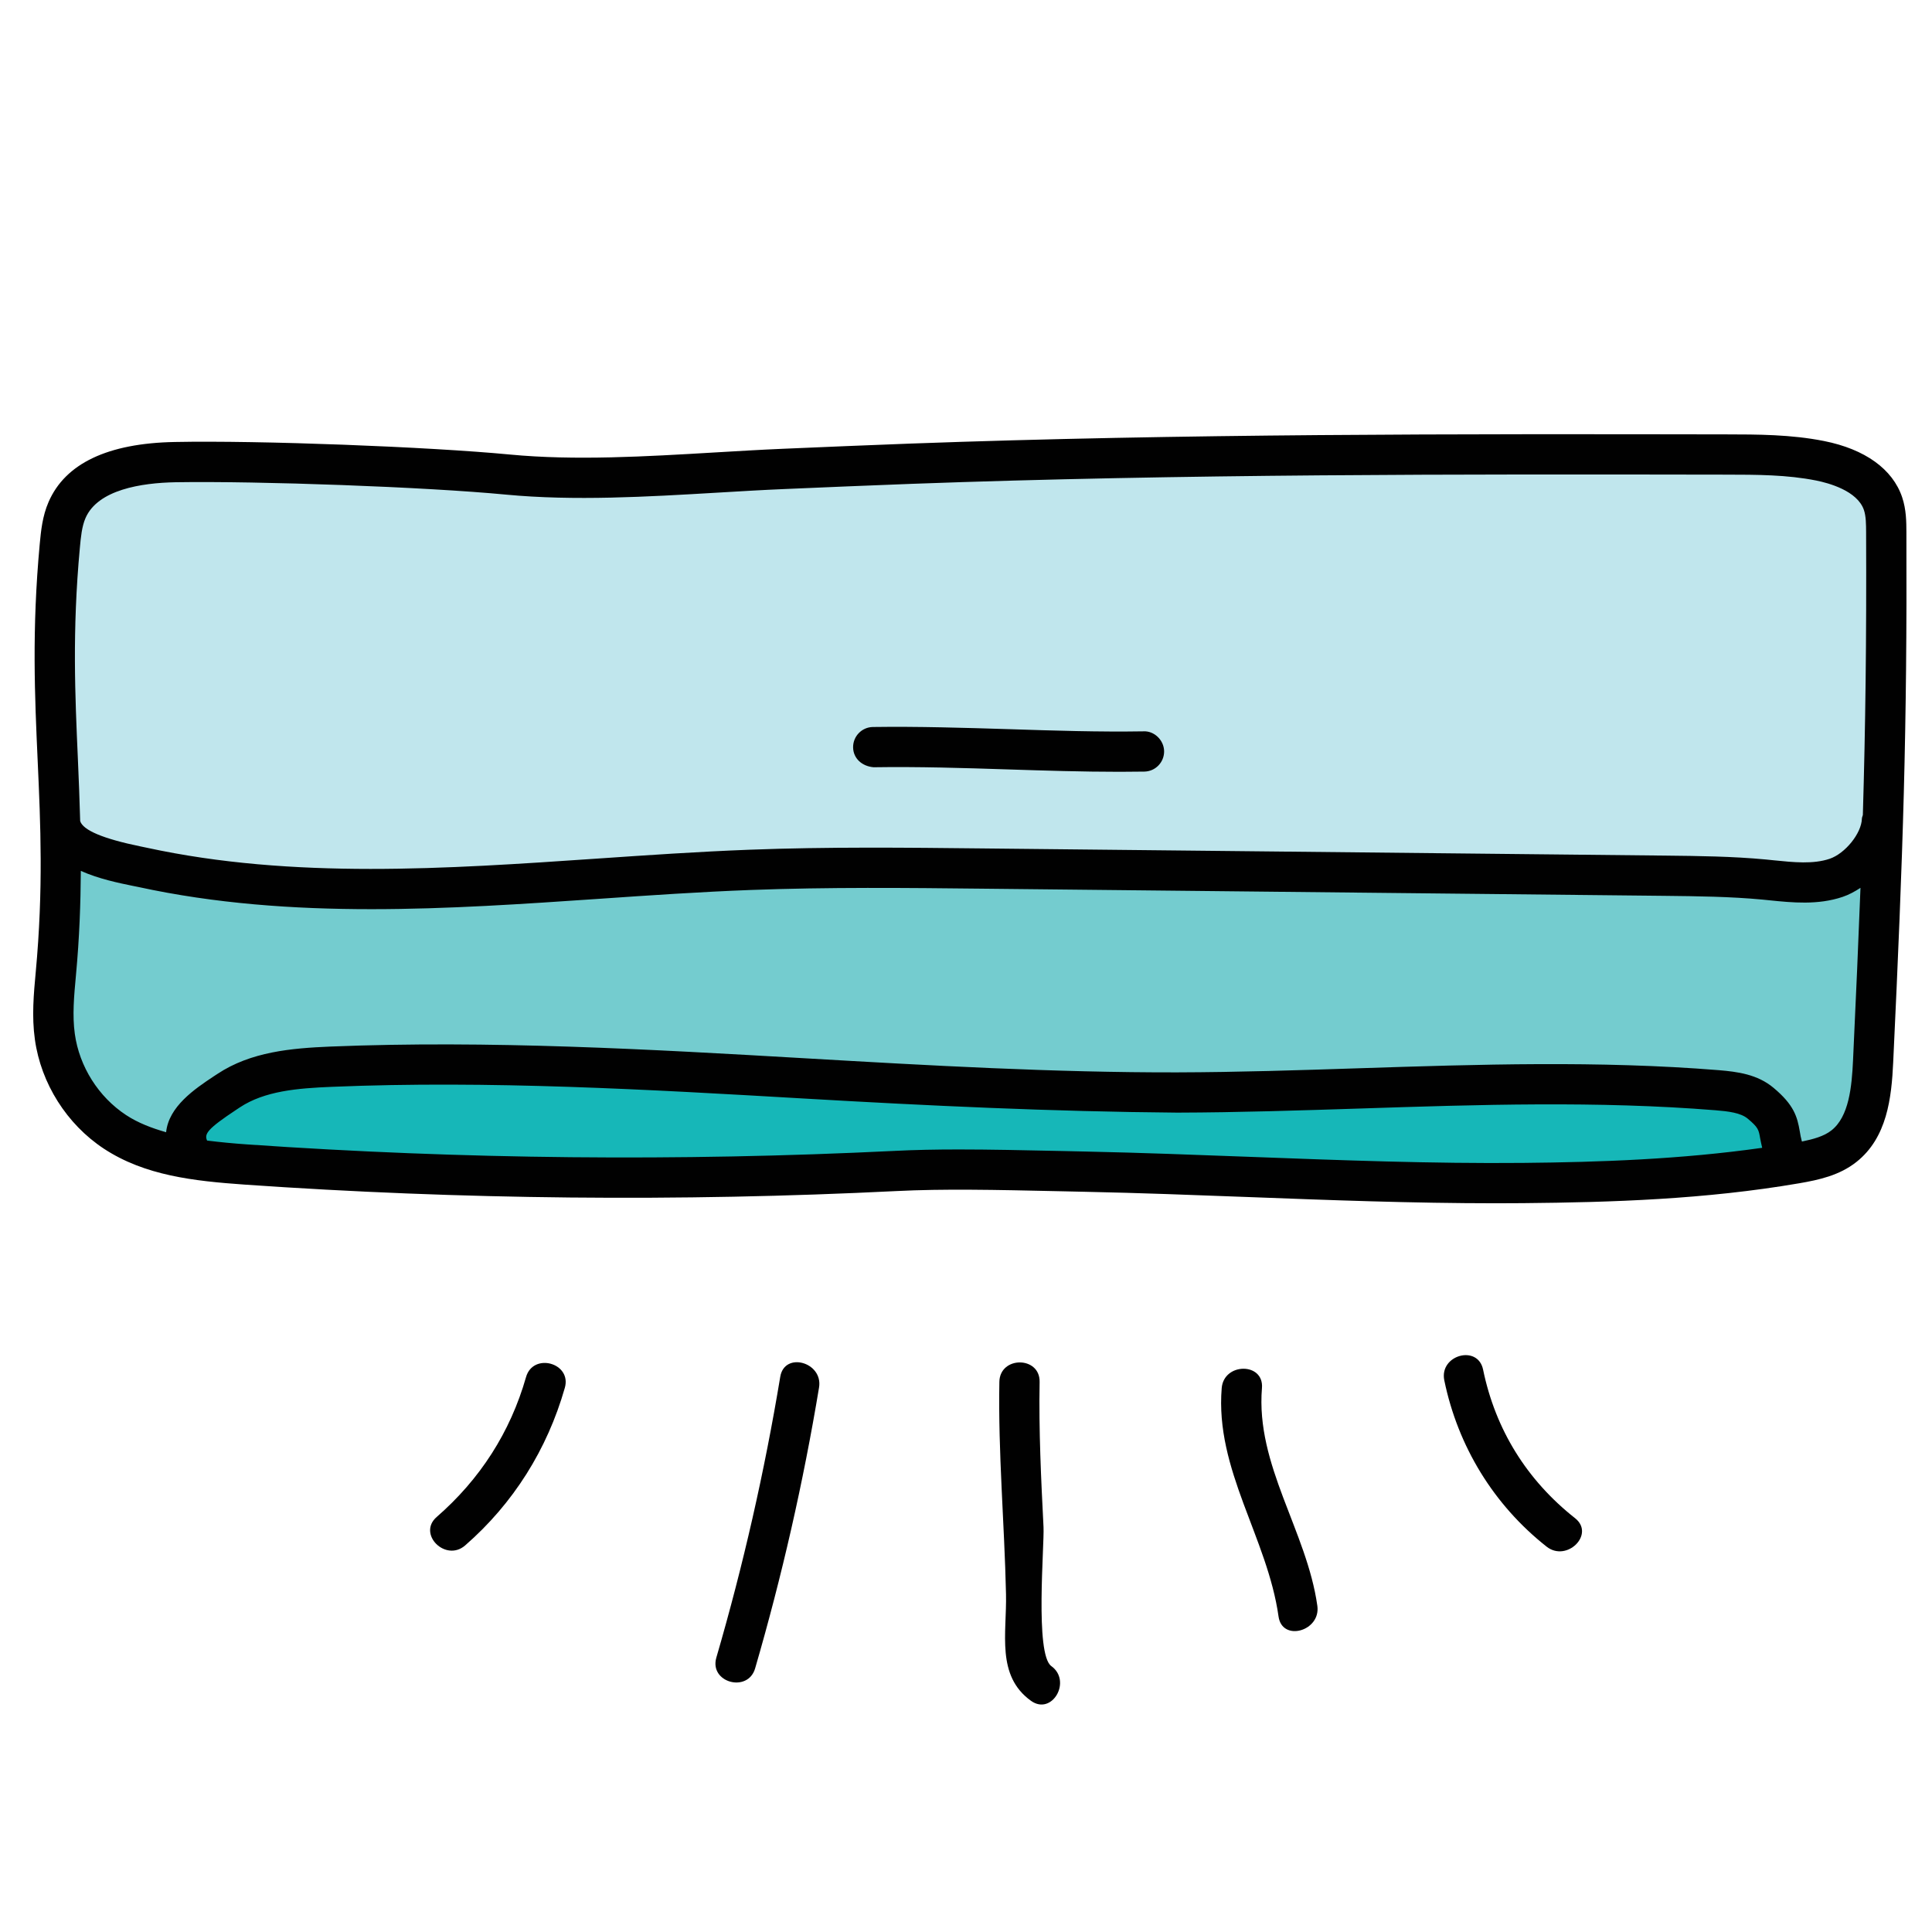 <svg xmlns="http://www.w3.org/2000/svg"  viewBox="0 0 48 48" width="64px" height="64px"><path fill="#74cccf" d="M26.98,29.11c3.616,0.076,7.247,0.314,10.863,0.281c2.267-0.021,4.541-0.102,6.775-0.486 c0.421-0.073,0.859-0.164,1.194-0.429c0.601-0.476,0.688-1.34,0.725-2.106c0.238-5.045,0.347-8.097,0.327-13.148 c-0.001-0.239-0.003-0.483-0.079-0.709c-0.211-0.627-0.915-0.937-1.564-1.065c-0.771-0.153-1.563-0.155-2.35-0.156 c-6.748-0.009-13.498-0.018-20.242,0.23c-1.053,0.039-2.106,0.084-3.159,0.128c-2.208,0.094-4.645,0.351-6.845,0.141 c-2.053-0.196-6.209-0.347-8.271-0.309c-1.038,0.019-2.274,0.237-2.688,1.189c-0.122,0.28-0.152,0.591-0.18,0.895 c-0.39,4.21,0.291,6.42-0.099,10.63c-0.048,0.52-0.096,1.045-0.024,1.562c0.133,0.951,0.691,1.835,1.494,2.363 c0.944,0.621,2.124,0.732,3.252,0.81c5.368,0.374,10.758,0.428,16.132,0.161C23.583,29.026,25.055,29.069,26.98,29.11z"/><path fill="#c0e6ed" d="M1.404,14.751c0,0-0.904-3.381,3.513-3.275s10.876,0.581,14.959,0.156s23.541-0.344,23.541-0.344 s3.468-0.913,3.449,2.774s-0.107,5.906-0.107,5.906s1.081,1.964-3.136,1.866c-4.217-0.098-19.998-0.263-19.998-0.263 s-14.11,0.549-15.168,0.511c-1.058-0.038-6.939,0.526-6.948-2.567S1.404,14.751,1.404,14.751z"/><path fill="#16b7b8" d="M44.447,28.901c-0.396-0.79-0.028-0.928-0.707-1.493c-0.294-0.245-0.7-0.291-1.081-0.322 c-4.459-0.36-8.94,0.045-13.413,0.057c-7.013,0.018-14.016-0.931-21.023-0.641c-0.882,0.037-1.81,0.107-2.545,0.596 c-0.736,0.488-1.368,0.863-0.898,1.61l8.053,0.524c0,0,5.625-0.013,9.959-0.331s8.782,0.173,11.917,0.331 C37.843,29.391,43.082,29.327,44.447,28.901z"/><path fill="#010101" d="M27.815,19.175c-0.931,0-1.865-0.03-2.772-0.059c-1.097-0.036-2.231-0.071-3.34-0.054 c-0.286-0.025-0.503-0.217-0.508-0.492c-0.004-0.276,0.216-0.504,0.492-0.508c1.134-0.016,2.279,0.02,3.388,0.054 c1.096,0.036,2.23,0.072,3.339,0.054c0.26-0.013,0.503,0.216,0.508,0.492c0.004,0.276-0.216,0.504-0.492,0.508 C28.225,19.173,28.02,19.175,27.815,19.175z"/><path fill="#010101" d="M47.364,13.22c-0.001-0.249-0.002-0.559-0.106-0.867c-0.235-0.698-0.924-1.194-1.94-1.396 c-0.82-0.163-1.646-0.164-2.447-0.165c-6.638-0.011-13.507-0.018-20.261,0.229c-1.054,0.039-2.108,0.084-3.162,0.129 c-0.551,0.023-1.117,0.058-1.689,0.091c-1.707,0.101-3.471,0.206-5.087,0.052c-2.021-0.193-6.231-0.354-8.328-0.312 c-1.666,0.031-2.721,0.533-3.137,1.49c-0.155,0.356-0.189,0.724-0.22,1.048c-0.198,2.139-0.123,3.788-0.051,5.383 c0.071,1.562,0.144,3.176-0.048,5.247c-0.05,0.542-0.102,1.103-0.021,1.678c0.152,1.092,0.793,2.105,1.714,2.712 c1.016,0.668,2.231,0.803,3.492,0.892c5.367,0.374,10.816,0.428,16.192,0.161c1.174-0.059,2.452-0.032,4.072,0.004l0.632,0.014 c1.343,0.028,2.689,0.079,4.035,0.13c2.02,0.077,4.102,0.155,6.163,0.155c0.227,0,0.454-0.001,0.68-0.003 c2.184-0.02,4.525-0.093,6.856-0.494c0.486-0.084,0.996-0.194,1.419-0.529c0.764-0.604,0.873-1.595,0.914-2.476 C47.283,21.156,47.383,18.169,47.364,13.22z M1.984,13.611c0.024-0.261,0.049-0.531,0.141-0.741 c0.307-0.705,1.386-0.873,2.238-0.889c2.078-0.033,6.221,0.117,8.214,0.308c1.691,0.16,3.496,0.054,5.241-0.049 c0.567-0.034,1.126-0.067,1.672-0.09c1.052-0.045,2.104-0.09,3.156-0.129c6.735-0.247,13.593-0.24,20.223-0.229 c0.786,0.001,1.529,0.002,2.252,0.146c0.303,0.061,1.025,0.252,1.188,0.734c0.052,0.154,0.053,0.356,0.054,0.552 c0.011,2.695-0.016,4.811-0.081,7.025c-0.008,0.031-0.023,0.058-0.024,0.092c-0.01,0.363-0.415,0.865-0.803,0.996 c-0.408,0.136-0.885,0.088-1.392,0.036l-0.185-0.019c-0.838-0.079-1.684-0.088-2.501-0.097l-16.95-0.178 c-1.903-0.021-3.873-0.042-5.811,0.032c-1.265,0.048-2.534,0.135-3.804,0.222c-3.703,0.253-7.533,0.517-11.166-0.272l-0.154-0.032 c-0.928-0.19-1.431-0.403-1.5-0.63c-0.015-0.526-0.034-1.041-0.057-1.543C1.866,17.296,1.792,15.682,1.984,13.611z M37.839,28.892 c-2.256,0.021-4.565-0.067-6.796-0.151c-1.352-0.051-2.703-0.102-4.052-0.131h0l-0.631-0.014c-0.942-0.02-1.771-0.038-2.534-0.038 c-0.565,0-1.095,0.01-1.609,0.036c-5.335,0.262-10.744,0.209-16.072-0.161c-0.348-0.024-0.678-0.056-1-0.096 c-0.075-0.164,0.01-0.292,0.72-0.762l0.09-0.06c0.619-0.411,1.437-0.478,2.29-0.513c3.909-0.163,7.895,0.068,11.751,0.292 c3.029,0.176,6.148,0.324,9.253,0.349c1.526-0.004,3.075-0.055,4.573-0.103c2.891-0.095,5.882-0.191,8.797,0.044 c0.323,0.026,0.627,0.063,0.802,0.208c0.264,0.221,0.273,0.276,0.309,0.486c0.011,0.066,0.032,0.154,0.051,0.239 C41.766,28.803,39.743,28.874,37.839,28.892z M46.038,26.346c-0.031,0.66-0.101,1.395-0.536,1.738 c-0.187,0.148-0.452,0.219-0.734,0.277c-0.025-0.089-0.039-0.167-0.052-0.248c-0.063-0.37-0.146-0.664-0.655-1.088 c-0.398-0.333-0.891-0.398-1.361-0.437c-2.972-0.24-5.991-0.143-8.911-0.048c-1.491,0.049-3.032,0.099-4.544,0.103 c-3.055,0.006-6.178-0.172-9.193-0.347c-3.879-0.225-7.891-0.455-11.85-0.294c-0.96,0.041-1.968,0.127-2.801,0.68L5.312,26.74 c-0.477,0.316-1.12,0.752-1.185,1.39c-0.355-0.102-0.694-0.229-0.995-0.427c-0.684-0.45-1.16-1.203-1.273-2.015 c-0.064-0.46-0.02-0.939,0.027-1.447c0.089-0.956,0.117-1.804,0.122-2.604c0.443,0.198,0.938,0.3,1.285,0.371l0.144,0.029 c1.908,0.415,3.85,0.551,5.792,0.551c1.895,0,3.791-0.13,5.654-0.257c1.26-0.087,2.519-0.173,3.773-0.22 c1.917-0.072,3.872-0.053,5.763-0.032l16.95,0.178c0.797,0.009,1.622,0.018,2.417,0.093l0.179,0.018 c0.561,0.057,1.198,0.122,1.811-0.084c0.156-0.052,0.305-0.133,0.447-0.226C46.173,23.36,46.113,24.742,46.038,26.346z"/><path fill="#010101" d="M13.069,34.214c-0.391,1.372-1.145,2.54-2.22,3.475c-0.486,0.423,0.223,1.128,0.707,0.707 c1.199-1.044,2.041-2.388,2.477-3.916C14.21,33.86,13.245,33.595,13.069,34.214L13.069,34.214z"/><path fill="#010101" d="M19.385,34.206c-0.391,2.359-0.919,4.682-1.588,6.978c-0.18,0.619,0.784,0.883,0.964,0.266 c0.668-2.296,1.197-4.619,1.588-6.978C20.453,33.842,19.49,33.571,19.385,34.206L19.385,34.206z"/><path fill="#010101" d="M24.829,34.332c-0.032,1.761,0.126,3.512,0.165,5.272c0.022,0.974-0.25,2.025,0.62,2.652 c0.523,0.376,1.023-0.491,0.505-0.863c-0.41-0.295-0.17-2.997-0.193-3.453c-0.061-1.204-0.119-2.401-0.097-3.607 C25.84,33.688,24.84,33.688,24.829,34.332L24.829,34.332z"/><path fill="#010101" d="M30.353,34.486c-0.168,2.031,1.136,3.718,1.412,5.676c0.089,0.635,1.053,0.365,0.964-0.266 c-0.262-1.86-1.535-3.49-1.376-5.41C31.406,33.844,30.406,33.848,30.353,34.486L30.353,34.486z"/><path fill="#010101" d="M35.883,34.294c0.338,1.64,1.226,3.094,2.542,4.132c0.5,0.395,1.212-0.308,0.707-0.707 c-1.196-0.944-1.977-2.197-2.285-3.691C36.718,33.398,35.754,33.664,35.883,34.294L35.883,34.294z"/></svg>